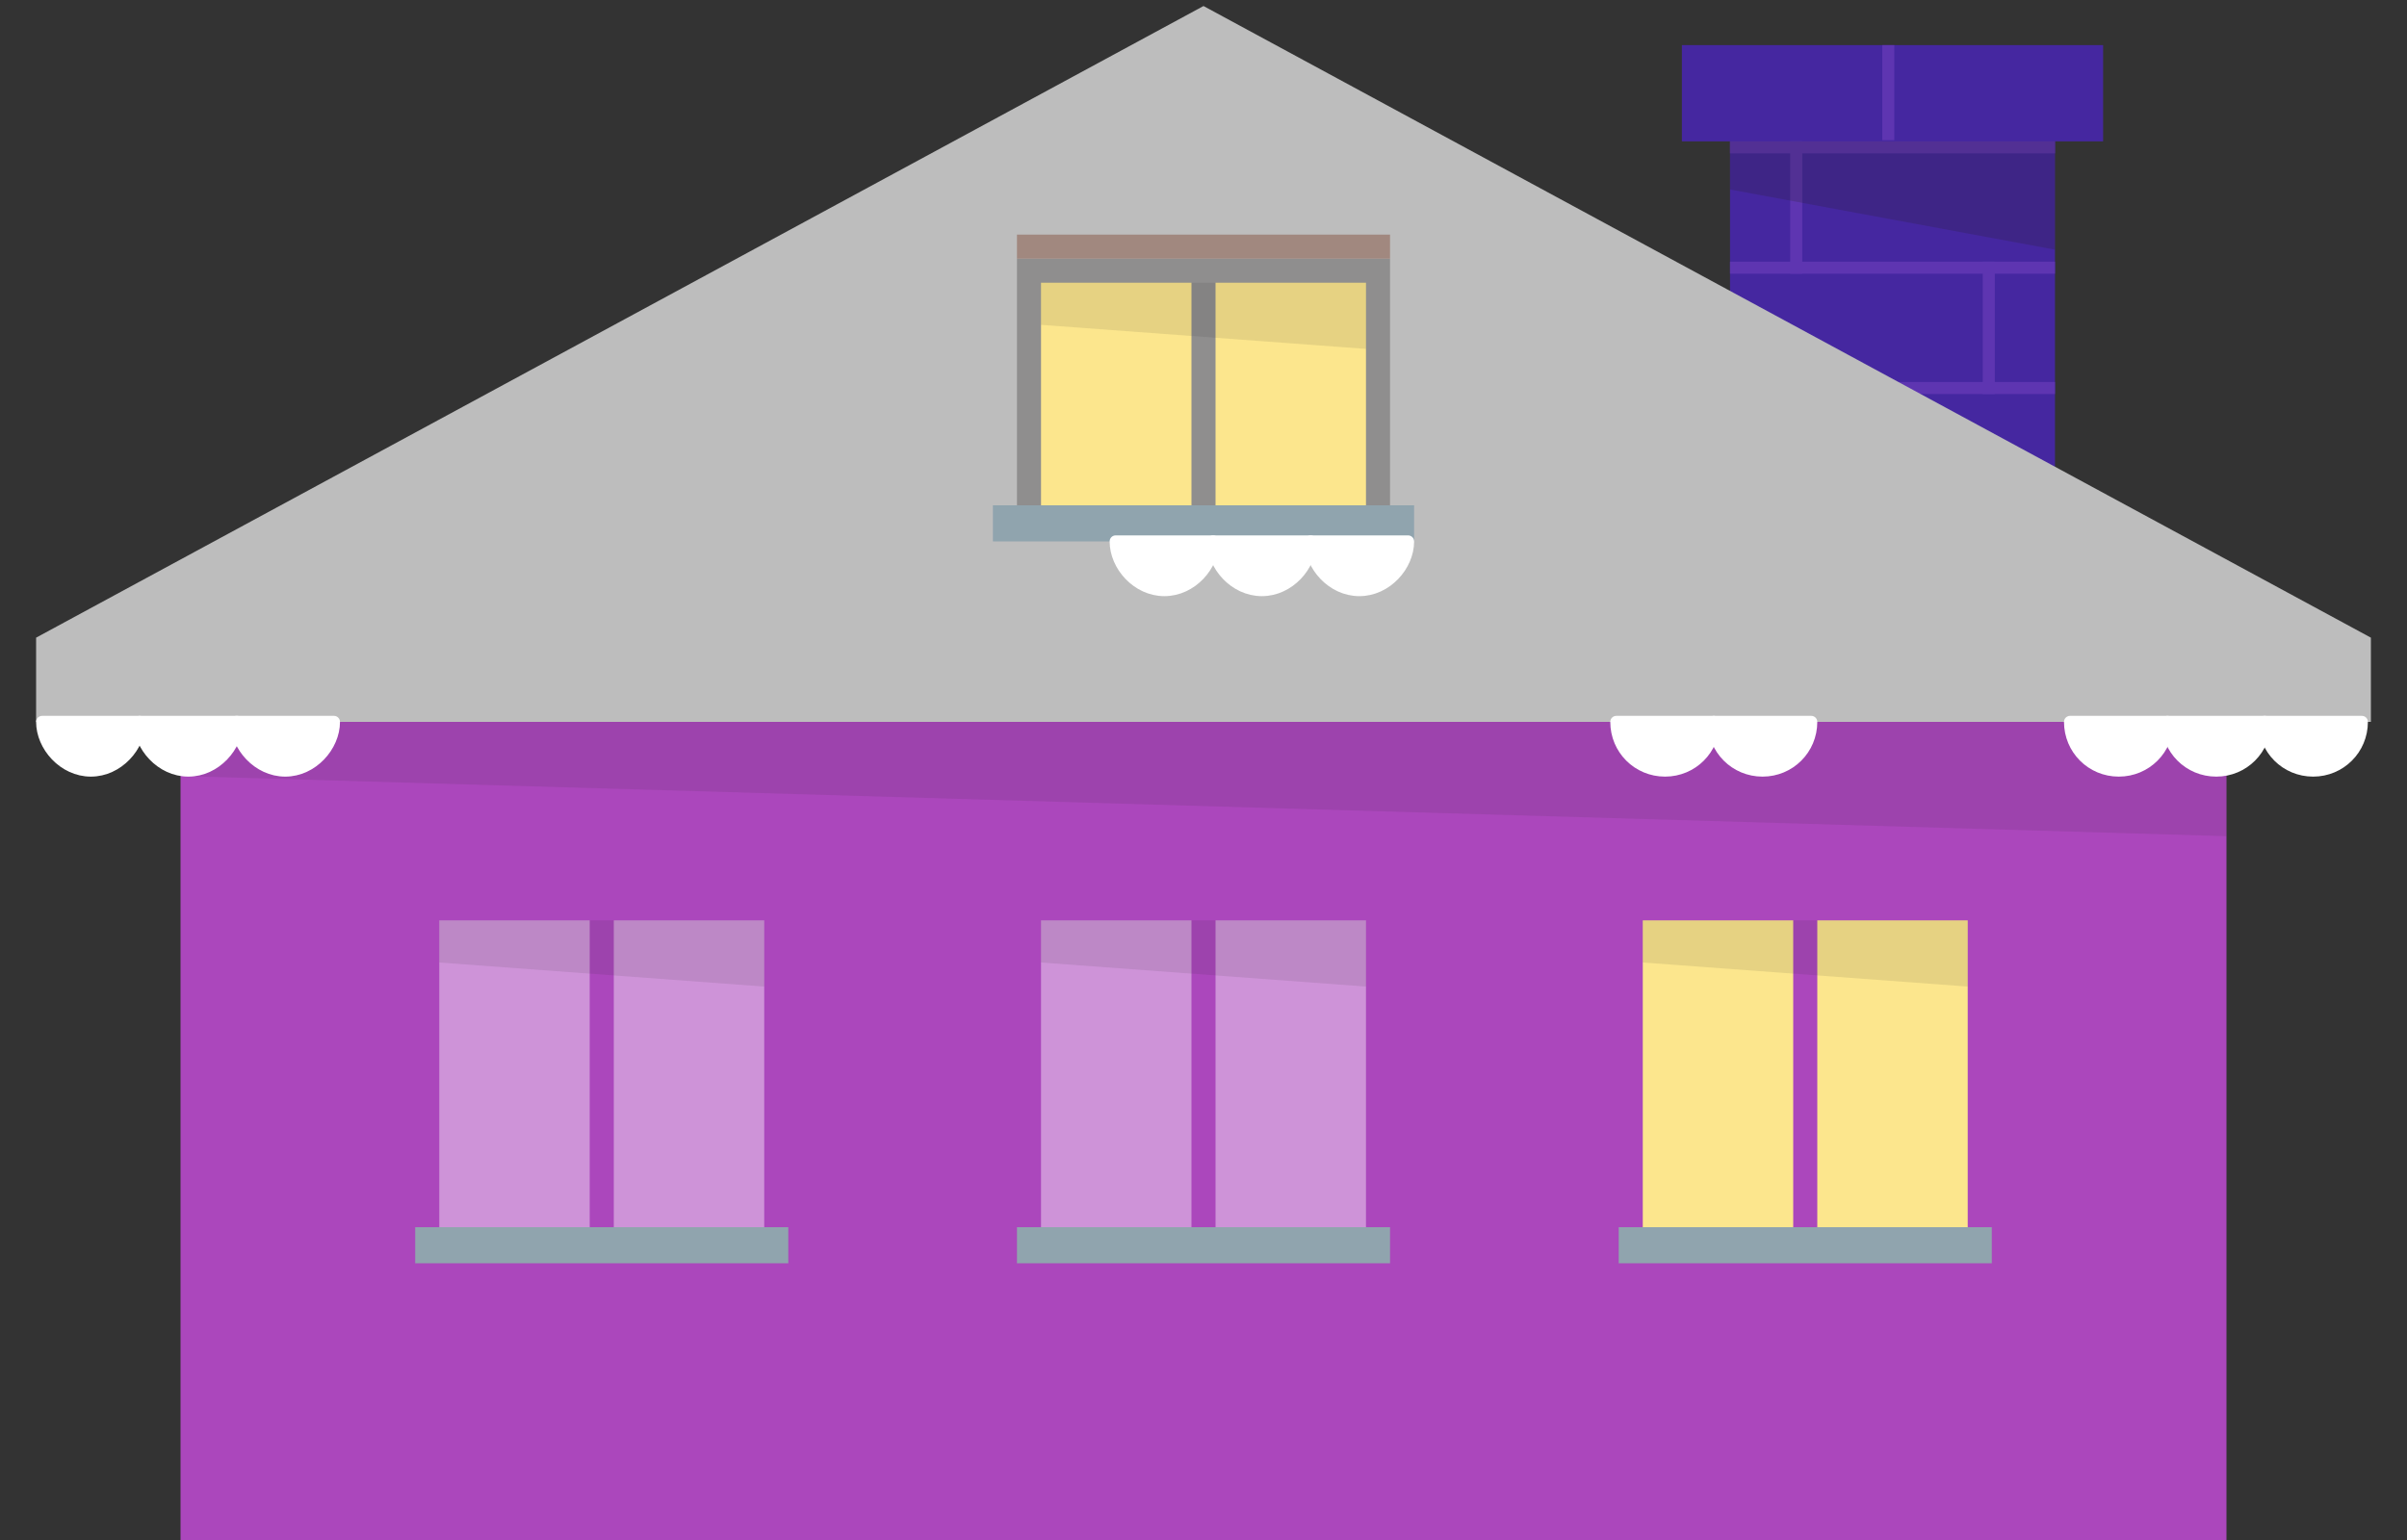 <svg xmlns="http://www.w3.org/2000/svg" xmlns:xlink="http://www.w3.org/1999/xlink" viewBox="0 0 400 256" enable-background="new 0 0 400 256"><rect x="0" y="0" width="400" height="256" fill="#333333" stroke="none"/><style type="text/css">.st0{fill:#4527A0;} .st1{fill:#5E35B1;} .st2{opacity:0.2;fill:#231F20;} .st3{fill:#AB47BC;} .st4{opacity:0.1;fill:#231F20;} .st5{fill:#CE93D8;} .st6{fill:#90A4AE;} .st7{fill:#FCE68D;} .st8{fill:#BDBDBD;} .st9{opacity:0.3;fill:#231F20;} .st10{fill:#A1887F;} .st11{fill:#FFFFFF;stroke:#FFFFFF;stroke-width:2;stroke-linejoin:round;stroke-miterlimit:10;}</style><symbol id="mc-chimney-med" viewBox="0 -116 70 116"><path class="st0" d="M70 0H0v-16h8v-100h54v100h8z"/><path class="st1" d="M20-16v-22h-2v22z"/><path class="st1" d="M20-56v-22h-2v22z"/><path class="st1" d="M20-96v-20h-2v20z"/><path class="st1" d="M62-38H8v2h54z"/><path class="st1" d="M62-18H8v2h54z"/><path class="st1" d="M62-58H8v2h54z"/><path class="st1" d="M62-78H8v2h54z"/><path class="st1" d="M62-98H8v2h54z"/><path class="st1" d="M52-76v-22h-2v22z"/><path class="st1" d="M52-36v-22h-2v22z"/><path class="st1" d="M35.3 0v-15.8h-2V0z"/><path class="st2" d="M62-34L8-24v8h54z"/></symbol><use xlink:href="#mc-chimney-med" width="70" height="116" y="-116" transform="matrix(1 0 0 -1 279.5 7.5)" overflow="visible"/><path class="st3" d="M30 107h340v149H30z"/><path class="st4" d="M30 107v22l340 10v-32z"/><path class="st5" d="M173 153h25v51h-25z"/><path class="st5" d="M202 153h25v51h-25z"/><path class="st6" d="M169 204h62v6h-62z"/><path class="st5" d="M73 153h25v51H73z"/><path class="st5" d="M102 153h25v51h-25z"/><path class="st6" d="M69 204h62v6H69z"/><path class="st7" d="M273 153h25v51h-25z"/><path class="st7" d="M302 153h25v51h-25z"/><path class="st6" d="M269 204h62v6h-62z"/><path class="st4" d="M173 153v7l54 4v-11z"/><path class="st4" d="M73 153v7l54 4v-11z"/><path class="st4" d="M273 153v7l54 4v-11z"/><path class="st8" d="M394 120v-14L200 1 6 106v14z"/><path class="st9" d="M169 43h62v41h-62z"/><path class="st6" d="M165 84h70v6h-70z"/><path class="st10" d="M169 39h62v4h-62z"/><path class="st7" d="M173 47h25v37h-25z"/><path class="st7" d="M202 47h25v37h-25z"/><path class="st4" d="M173 47v7l54 4V47z"/><path class="st11" d="M23.2 120c0 4-3.6 8.1-8.1 8.1S7 124 7 120h16.2z"/><path class="st11" d="M39.4 120c0 4-3.6 8.1-8.1 8.1s-8.1-4.1-8.1-8.1h16.2z"/><path class="st11" d="M55.5 120c0 4-3.6 8.1-8.1 8.1s-8.1-4.1-8.1-8.1h16.2z"/><path class="st11" d="M360.2 120c0 4.5-3.6 8.1-8.1 8.1s-8.1-3.6-8.1-8.1h16.2z"/><path class="st11" d="M376.4 120c0 4.5-3.6 8.1-8.1 8.1s-8.1-3.6-8.1-8.1h16.2z"/><path class="st11" d="M392.5 120c0 4.5-3.6 8.1-8.1 8.1s-8.1-3.6-8.1-8.1h16.2z"/><path class="st11" d="M284.8 120c0 4.5-3.6 8.1-8.1 8.1s-8.1-3.6-8.1-8.1h16.2z"/><path class="st11" d="M301 120c0 4.5-3.6 8.1-8.1 8.1s-8.1-3.6-8.1-8.1H301z"/><path class="st11" d="M201.6 90c0 4-3.6 8.1-8.1 8.1s-8.1-4.1-8.1-8.1h16.2z"/><path class="st11" d="M217.8 90c0 4-3.6 8.1-8.1 8.1s-8.1-4.1-8.1-8.1h16.2z"/><path class="st11" d="M234 90c0 4-3.6 8.1-8.1 8.1s-8.1-4.1-8.1-8.1H234z"/></svg>